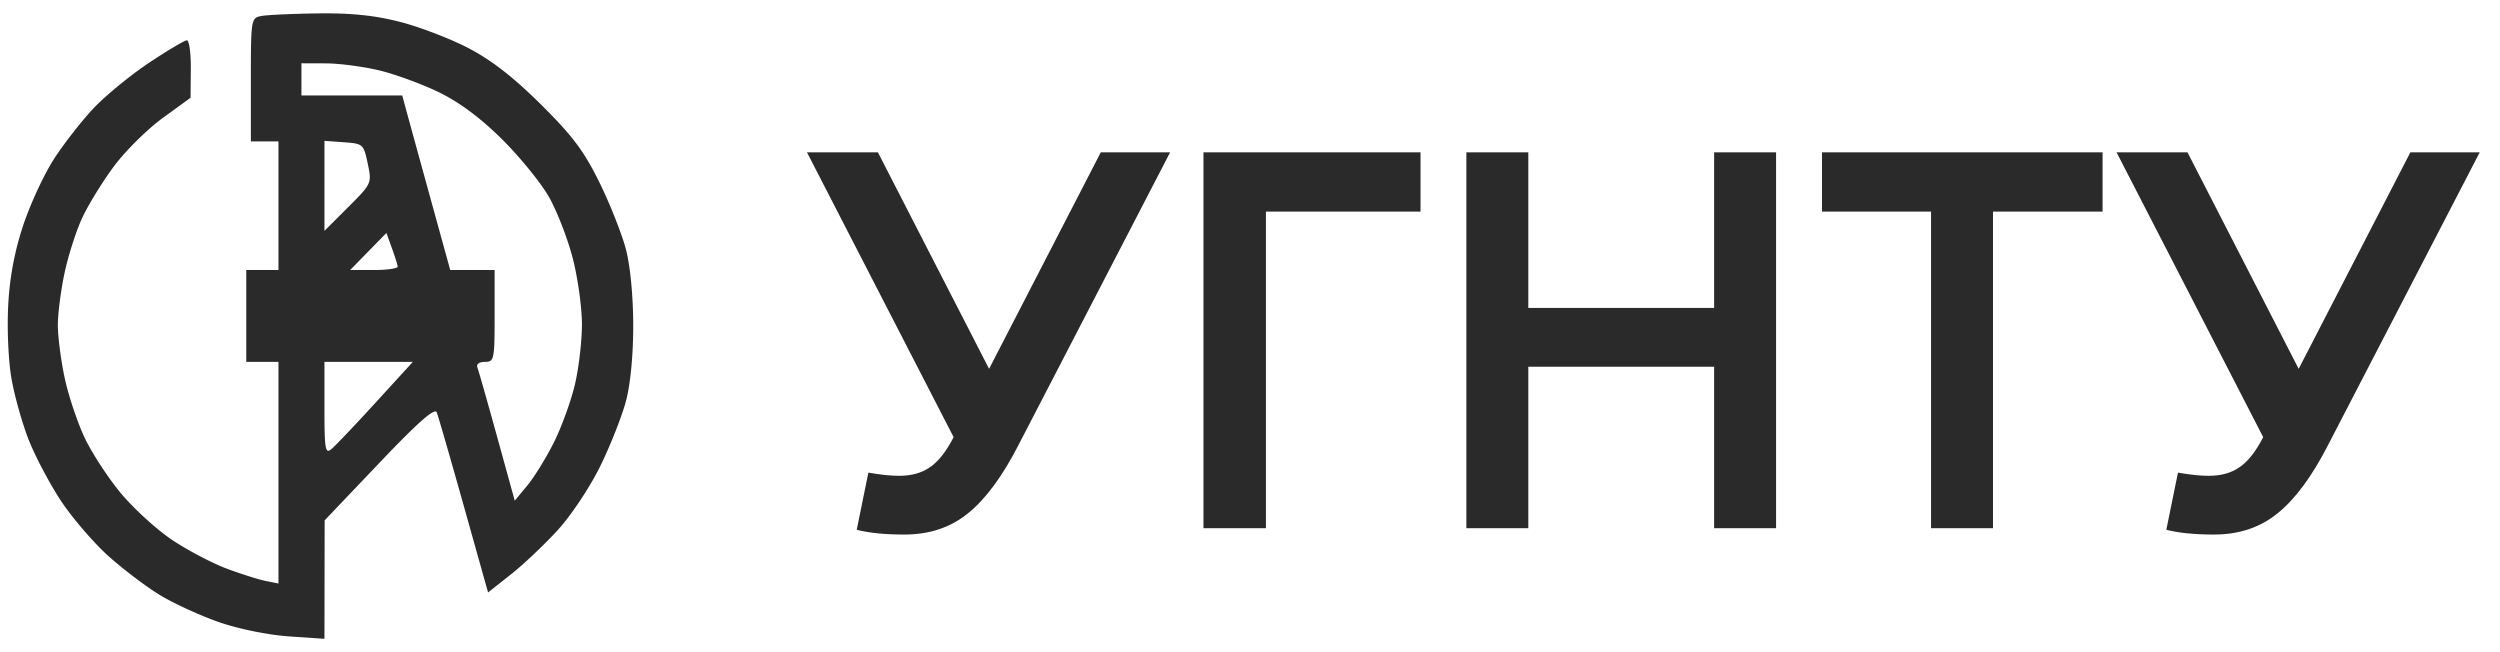 <svg width="161" height="42" viewBox="0 0 161 42" fill="none" xmlns="http://www.w3.org/2000/svg"><g clip-path="url(#clip0_7106_11167)" fill="#2A2A2A"><path fill-rule="evenodd" clip-rule="evenodd" d="M16.823 1.031c-.652.125-.667.216-.667 4.102v3.972h1.777v8.284H15.86v5.916h2.073v14.274l-.822-.165c-.452-.09-1.583-.448-2.513-.796-.93-.348-2.503-1.173-3.494-1.834-.992-.662-2.482-2.017-3.313-3.013-.83-.995-1.889-2.62-2.353-3.61-.464-.991-1.04-2.722-1.278-3.847-.238-1.124-.434-2.643-.434-3.376 0-.732.193-2.24.43-3.353.235-1.112.747-2.71 1.137-3.55.39-.84 1.31-2.336 2.045-3.324.734-.989 2.145-2.387 3.135-3.107l1.8-1.309.016-1.849c.01-1.017-.105-1.849-.255-1.849-.149 0-1.257.66-2.463 1.464-1.205.806-2.813 2.128-3.573 2.94-.76.811-1.896 2.269-2.523 3.239-.628.97-1.513 2.875-1.968 4.234a19.215 19.215 0 00-.976 5.163c-.084 1.508.007 3.591.206 4.734.195 1.122.697 2.905 1.114 3.963.417 1.058 1.348 2.817 2.068 3.91.72 1.091 2.09 2.689 3.044 3.549.954.86 2.469 2.006 3.365 2.546.897.54 2.604 1.32 3.793 1.733 1.234.429 3.153.82 4.468.91l2.306.157.006-3.814.006-3.814 3.521-3.698c2.517-2.643 3.572-3.571 3.699-3.254.097.244.88 2.953 1.74 6.02l1.564 5.575 1.47-1.162c.81-.639 2.168-1.925 3.02-2.857.862-.943 2.077-2.77 2.737-4.118.653-1.332 1.399-3.221 1.657-4.197.287-1.088.467-2.978.465-4.882-.003-1.857-.192-3.82-.47-4.88-.255-.977-1.019-2.907-1.697-4.29-.99-2.02-1.732-3.011-3.773-5.037-1.763-1.75-3.195-2.863-4.674-3.633-1.173-.61-3.16-1.371-4.416-1.692-1.618-.414-3.155-.572-5.273-.543-1.643.022-3.288.098-3.654.168zm7.55 3.49c1.018.24 2.75.87 3.851 1.4 1.34.647 2.693 1.65 4.097 3.037 1.152 1.139 2.52 2.822 3.04 3.74.52.92 1.21 2.705 1.533 3.968.323 1.263.586 3.173.583 4.246-.002 1.072-.206 2.808-.454 3.857-.248 1.049-.85 2.713-1.34 3.697-.49.985-1.26 2.238-1.712 2.785l-.821.993-1.131-4.1c-.622-2.254-1.194-4.266-1.272-4.47-.085-.223.106-.369.483-.369.593 0 .624-.147.624-2.958v-2.959h-2.86l-1.243-4.51c-.684-2.482-1.38-5.011-1.546-5.621l-.302-1.11h-6.49V4.076l1.555.005c.856.002 2.387.2 3.405.44zm-.691 6.013c.268 1.273.26 1.29-1.259 2.807l-1.528 1.526V9.07l1.259.092c1.225.088 1.266.125 1.528 1.371zm1.93 6.633c.012.121-.671.221-1.519.221h-1.541l1.166-1.192 1.166-1.193.353.97c.193.535.362 1.072.375 1.194zm-1.422 8.76c-1.319 1.443-2.6 2.79-2.846 2.995-.396.328-.449.019-.449-2.623v-2.994h5.692l-2.397 2.622z"/><path d="M55.173 34.12l.75-3.683c.773.136 1.432.205 1.978.205.795 0 1.455-.182 1.977-.546.546-.364 1.057-1.011 1.535-1.943L51.969 9.81h4.568l7.16 13.944L70.89 9.81h4.466l-9.75 18.82c-1.046 2.045-2.137 3.522-3.274 4.431-1.114.91-2.477 1.364-4.091 1.364-1.25 0-2.273-.102-3.069-.307zM91.482 9.81v3.819h-9.956v20.388h-4.023V9.81h13.979zm2.952 24.207V9.81h3.989v10.023h11.967V9.811h3.989v24.206h-3.989V23.618H98.423v10.399h-3.989zm29.926 0V13.629h-7.023V9.811h18.069v3.818h-7.057v20.388h-3.989zm15.151.103l.75-3.683c.772.136 1.432.205 1.977.205.796 0 1.455-.182 1.977-.546.546-.364 1.057-1.011 1.535-1.943L136.306 9.81h4.568l7.16 13.944 7.194-13.944h4.466l-9.751 18.82c-1.045 2.045-2.136 3.522-3.273 4.431-1.114.91-2.477 1.364-4.091 1.364-1.25 0-2.273-.102-3.068-.307z"/></g><defs><clipPath id="clip0_7106_11167"><path fill="#fff" transform="translate(.5 .86)" d="M0 0h160v40.28H0z"/></clipPath></defs></svg>